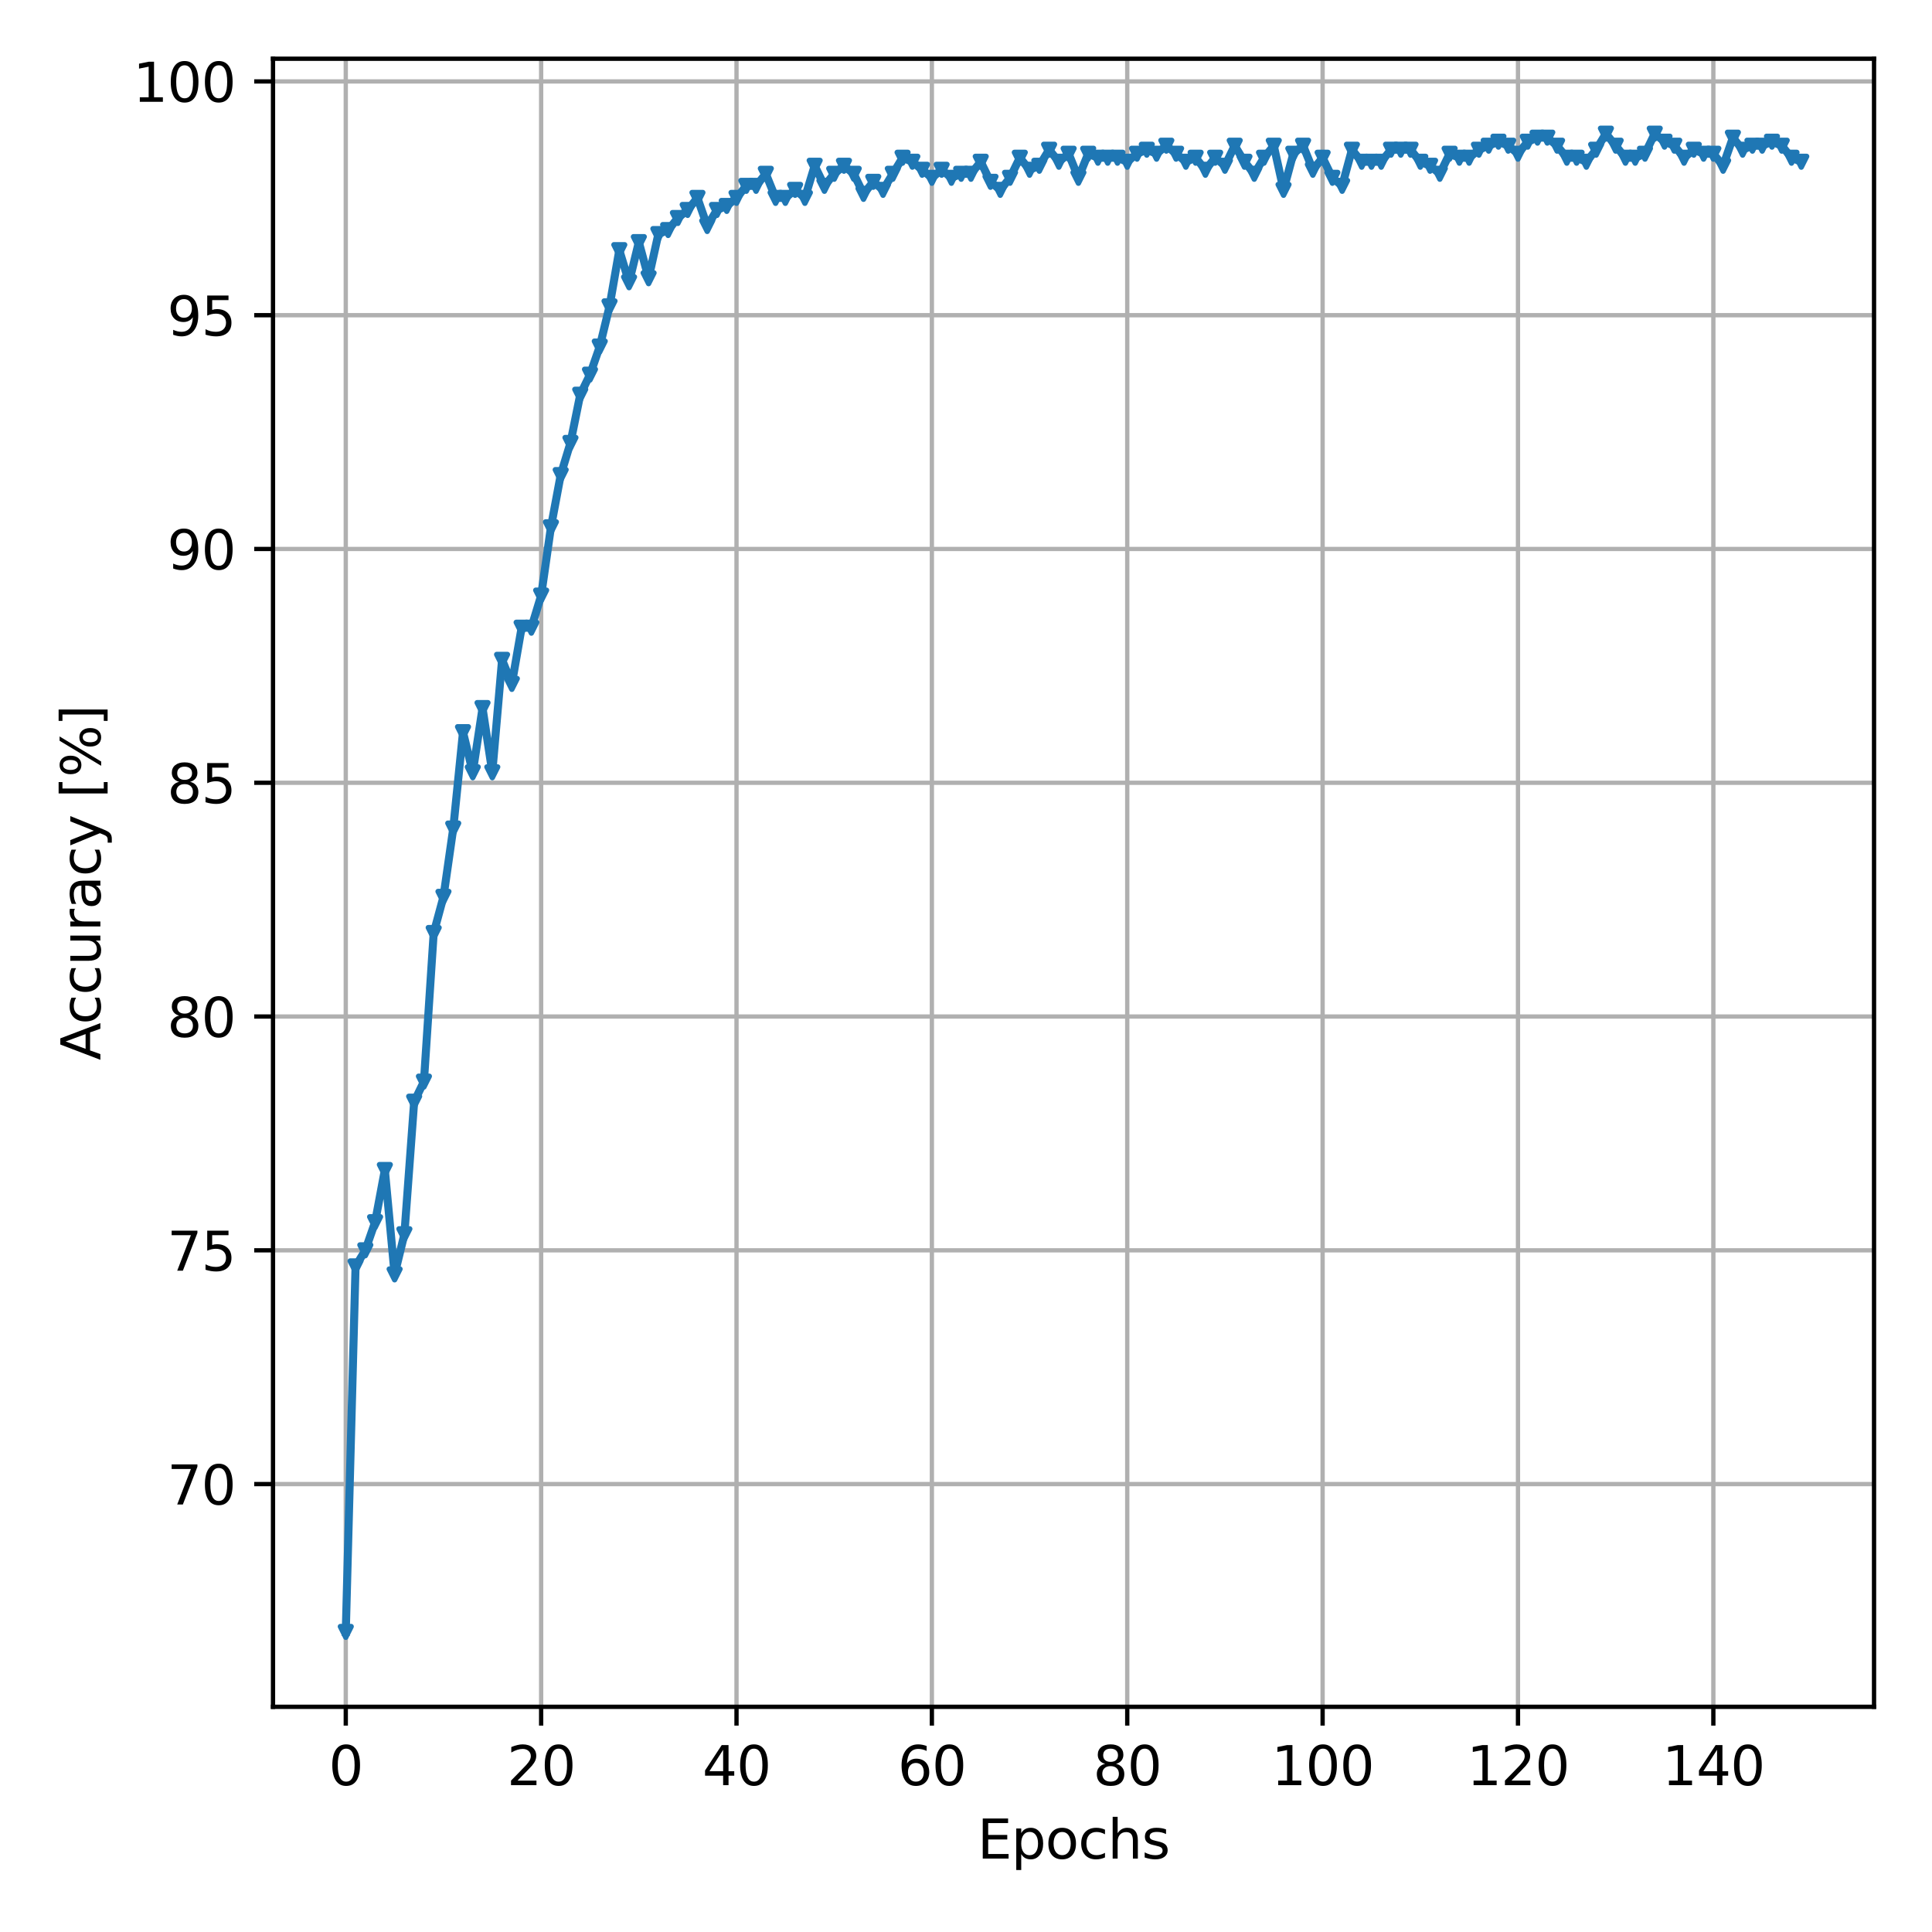 <?xml version="1.0" encoding="utf-8" standalone="no"?>
<!DOCTYPE svg PUBLIC "-//W3C//DTD SVG 1.1//EN"
  "http://www.w3.org/Graphics/SVG/1.1/DTD/svg11.dtd">
<svg height="360pt" version="1.1" viewBox="0 0 360 360" width="360pt" xmlns="http://www.w3.org/2000/svg" xmlns:xlink="http://www.w3.org/1999/xlink">
 <defs>
  <style type="text/css">*{stroke-linecap:butt;stroke-linejoin:round;}</style>
 </defs>
 <g id="figure_1">
  <g id="patch_1">
   <path d="M 0 360 
L 360 360 
L 360 0 
L 0 0 
z
" style="fill:#ffffff;"/>
  </g>
  <g id="axes_1">
   <g id="patch_2">
    <path d="M 50.87 318.04 
L 349.2 318.04 
L 349.2 10.943 
L 50.87 10.943 
z
" style="fill:#ffffff;"/>
   </g>
   <g id="matplotlib.axis_1">
    <g id="xtick_1">
     <g id="line2d_1">
      <path clip-path="url(#p375c9f8546)" d="M 64.43 318.04 
L 64.43 10.943 
" style="fill:none;stroke:#b0b0b0;stroke-linecap:square;stroke-width:0.8;"/>
     </g>
     <g id="line2d_2">
      <defs>
       <path d="M 0 0 
L 0 3.5 
" id="m4e8e1c8c48" style="stroke:#000000;stroke-width:0.8;"/>
      </defs>
      <g>
       <use style="stroke:#000000;stroke-width:0.8;" x="64.43" xlink:href="#m4e8e1c8c48" y="318.04"/>
      </g>
     </g>
     <g id="text_1">
      <!-- 0 -->
      <g transform="translate(61.249 332.638)scale(0.1 -0.1)">
       <defs>
        <path d="M 2034 4250 
Q 1547 4250 1301 3770 
Q 1056 3291 1056 2328 
Q 1056 1369 1301 889 
Q 1547 409 2034 409 
Q 2525 409 2770 889 
Q 3016 1369 3016 2328 
Q 3016 3291 2770 3770 
Q 2525 4250 2034 4250 
z
M 2034 4750 
Q 2819 4750 3233 4129 
Q 3647 3509 3647 2328 
Q 3647 1150 3233 529 
Q 2819 -91 2034 -91 
Q 1250 -91 836 529 
Q 422 1150 422 2328 
Q 422 3509 836 4129 
Q 1250 4750 2034 4750 
z
" id="DejaVuSans-30" transform="scale(0.016)"/>
       </defs>
       <use xlink:href="#DejaVuSans-30"/>
      </g>
     </g>
    </g>
    <g id="xtick_2">
     <g id="line2d_3">
      <path clip-path="url(#p375c9f8546)" d="M 100.834 318.04 
L 100.834 10.943 
" style="fill:none;stroke:#b0b0b0;stroke-linecap:square;stroke-width:0.8;"/>
     </g>
     <g id="line2d_4">
      <g>
       <use style="stroke:#000000;stroke-width:0.8;" x="100.834" xlink:href="#m4e8e1c8c48" y="318.04"/>
      </g>
     </g>
     <g id="text_2">
      <!-- 20 -->
      <g transform="translate(94.472 332.638)scale(0.1 -0.1)">
       <defs>
        <path d="M 1228 531 
L 3431 531 
L 3431 0 
L 469 0 
L 469 531 
Q 828 903 1448 1529 
Q 2069 2156 2228 2338 
Q 2531 2678 2651 2914 
Q 2772 3150 2772 3378 
Q 2772 3750 2511 3984 
Q 2250 4219 1831 4219 
Q 1534 4219 1204 4116 
Q 875 4013 500 3803 
L 500 4441 
Q 881 4594 1212 4672 
Q 1544 4750 1819 4750 
Q 2544 4750 2975 4387 
Q 3406 4025 3406 3419 
Q 3406 3131 3298 2873 
Q 3191 2616 2906 2266 
Q 2828 2175 2409 1742 
Q 1991 1309 1228 531 
z
" id="DejaVuSans-32" transform="scale(0.016)"/>
       </defs>
       <use xlink:href="#DejaVuSans-32"/>
       <use x="63.623" xlink:href="#DejaVuSans-30"/>
      </g>
     </g>
    </g>
    <g id="xtick_3">
     <g id="line2d_5">
      <path clip-path="url(#p375c9f8546)" d="M 137.238 318.04 
L 137.238 10.943 
" style="fill:none;stroke:#b0b0b0;stroke-linecap:square;stroke-width:0.8;"/>
     </g>
     <g id="line2d_6">
      <g>
       <use style="stroke:#000000;stroke-width:0.8;" x="137.238" xlink:href="#m4e8e1c8c48" y="318.04"/>
      </g>
     </g>
     <g id="text_3">
      <!-- 40 -->
      <g transform="translate(130.876 332.638)scale(0.1 -0.1)">
       <defs>
        <path d="M 2419 4116 
L 825 1625 
L 2419 1625 
L 2419 4116 
z
M 2253 4666 
L 3047 4666 
L 3047 1625 
L 3713 1625 
L 3713 1100 
L 3047 1100 
L 3047 0 
L 2419 0 
L 2419 1100 
L 313 1100 
L 313 1709 
L 2253 4666 
z
" id="DejaVuSans-34" transform="scale(0.016)"/>
       </defs>
       <use xlink:href="#DejaVuSans-34"/>
       <use x="63.623" xlink:href="#DejaVuSans-30"/>
      </g>
     </g>
    </g>
    <g id="xtick_4">
     <g id="line2d_7">
      <path clip-path="url(#p375c9f8546)" d="M 173.642 318.04 
L 173.642 10.943 
" style="fill:none;stroke:#b0b0b0;stroke-linecap:square;stroke-width:0.8;"/>
     </g>
     <g id="line2d_8">
      <g>
       <use style="stroke:#000000;stroke-width:0.8;" x="173.642" xlink:href="#m4e8e1c8c48" y="318.04"/>
      </g>
     </g>
     <g id="text_4">
      <!-- 60 -->
      <g transform="translate(167.28 332.638)scale(0.1 -0.1)">
       <defs>
        <path d="M 2113 2584 
Q 1688 2584 1439 2293 
Q 1191 2003 1191 1497 
Q 1191 994 1439 701 
Q 1688 409 2113 409 
Q 2538 409 2786 701 
Q 3034 994 3034 1497 
Q 3034 2003 2786 2293 
Q 2538 2584 2113 2584 
z
M 3366 4563 
L 3366 3988 
Q 3128 4100 2886 4159 
Q 2644 4219 2406 4219 
Q 1781 4219 1451 3797 
Q 1122 3375 1075 2522 
Q 1259 2794 1537 2939 
Q 1816 3084 2150 3084 
Q 2853 3084 3261 2657 
Q 3669 2231 3669 1497 
Q 3669 778 3244 343 
Q 2819 -91 2113 -91 
Q 1303 -91 875 529 
Q 447 1150 447 2328 
Q 447 3434 972 4092 
Q 1497 4750 2381 4750 
Q 2619 4750 2861 4703 
Q 3103 4656 3366 4563 
z
" id="DejaVuSans-36" transform="scale(0.016)"/>
       </defs>
       <use xlink:href="#DejaVuSans-36"/>
       <use x="63.623" xlink:href="#DejaVuSans-30"/>
      </g>
     </g>
    </g>
    <g id="xtick_5">
     <g id="line2d_9">
      <path clip-path="url(#p375c9f8546)" d="M 210.046 318.04 
L 210.046 10.943 
" style="fill:none;stroke:#b0b0b0;stroke-linecap:square;stroke-width:0.8;"/>
     </g>
     <g id="line2d_10">
      <g>
       <use style="stroke:#000000;stroke-width:0.8;" x="210.046" xlink:href="#m4e8e1c8c48" y="318.04"/>
      </g>
     </g>
     <g id="text_5">
      <!-- 80 -->
      <g transform="translate(203.684 332.638)scale(0.1 -0.1)">
       <defs>
        <path d="M 2034 2216 
Q 1584 2216 1326 1975 
Q 1069 1734 1069 1313 
Q 1069 891 1326 650 
Q 1584 409 2034 409 
Q 2484 409 2743 651 
Q 3003 894 3003 1313 
Q 3003 1734 2745 1975 
Q 2488 2216 2034 2216 
z
M 1403 2484 
Q 997 2584 770 2862 
Q 544 3141 544 3541 
Q 544 4100 942 4425 
Q 1341 4750 2034 4750 
Q 2731 4750 3128 4425 
Q 3525 4100 3525 3541 
Q 3525 3141 3298 2862 
Q 3072 2584 2669 2484 
Q 3125 2378 3379 2068 
Q 3634 1759 3634 1313 
Q 3634 634 3220 271 
Q 2806 -91 2034 -91 
Q 1263 -91 848 271 
Q 434 634 434 1313 
Q 434 1759 690 2068 
Q 947 2378 1403 2484 
z
M 1172 3481 
Q 1172 3119 1398 2916 
Q 1625 2713 2034 2713 
Q 2441 2713 2670 2916 
Q 2900 3119 2900 3481 
Q 2900 3844 2670 4047 
Q 2441 4250 2034 4250 
Q 1625 4250 1398 4047 
Q 1172 3844 1172 3481 
z
" id="DejaVuSans-38" transform="scale(0.016)"/>
       </defs>
       <use xlink:href="#DejaVuSans-38"/>
       <use x="63.623" xlink:href="#DejaVuSans-30"/>
      </g>
     </g>
    </g>
    <g id="xtick_6">
     <g id="line2d_11">
      <path clip-path="url(#p375c9f8546)" d="M 246.45 318.04 
L 246.45 10.943 
" style="fill:none;stroke:#b0b0b0;stroke-linecap:square;stroke-width:0.8;"/>
     </g>
     <g id="line2d_12">
      <g>
       <use style="stroke:#000000;stroke-width:0.8;" x="246.45" xlink:href="#m4e8e1c8c48" y="318.04"/>
      </g>
     </g>
     <g id="text_6">
      <!-- 100 -->
      <g transform="translate(236.906 332.638)scale(0.1 -0.1)">
       <defs>
        <path d="M 794 531 
L 1825 531 
L 1825 4091 
L 703 3866 
L 703 4441 
L 1819 4666 
L 2450 4666 
L 2450 531 
L 3481 531 
L 3481 0 
L 794 0 
L 794 531 
z
" id="DejaVuSans-31" transform="scale(0.016)"/>
       </defs>
       <use xlink:href="#DejaVuSans-31"/>
       <use x="63.623" xlink:href="#DejaVuSans-30"/>
       <use x="127.246" xlink:href="#DejaVuSans-30"/>
      </g>
     </g>
    </g>
    <g id="xtick_7">
     <g id="line2d_13">
      <path clip-path="url(#p375c9f8546)" d="M 282.854 318.04 
L 282.854 10.943 
" style="fill:none;stroke:#b0b0b0;stroke-linecap:square;stroke-width:0.8;"/>
     </g>
     <g id="line2d_14">
      <g>
       <use style="stroke:#000000;stroke-width:0.8;" x="282.854" xlink:href="#m4e8e1c8c48" y="318.04"/>
      </g>
     </g>
     <g id="text_7">
      <!-- 120 -->
      <g transform="translate(273.31 332.638)scale(0.1 -0.1)">
       <use xlink:href="#DejaVuSans-31"/>
       <use x="63.623" xlink:href="#DejaVuSans-32"/>
       <use x="127.246" xlink:href="#DejaVuSans-30"/>
      </g>
     </g>
    </g>
    <g id="xtick_8">
     <g id="line2d_15">
      <path clip-path="url(#p375c9f8546)" d="M 319.258 318.04 
L 319.258 10.943 
" style="fill:none;stroke:#b0b0b0;stroke-linecap:square;stroke-width:0.8;"/>
     </g>
     <g id="line2d_16">
      <g>
       <use style="stroke:#000000;stroke-width:0.8;" x="319.258" xlink:href="#m4e8e1c8c48" y="318.04"/>
      </g>
     </g>
     <g id="text_8">
      <!-- 140 -->
      <g transform="translate(309.714 332.638)scale(0.1 -0.1)">
       <use xlink:href="#DejaVuSans-31"/>
       <use x="63.623" xlink:href="#DejaVuSans-34"/>
       <use x="127.246" xlink:href="#DejaVuSans-30"/>
      </g>
     </g>
    </g>
    <g id="text_9">
     <!-- Epochs -->
     <g transform="translate(182.119 346.317)scale(0.1 -0.1)">
      <defs>
       <path d="M 628 4666 
L 3578 4666 
L 3578 4134 
L 1259 4134 
L 1259 2753 
L 3481 2753 
L 3481 2222 
L 1259 2222 
L 1259 531 
L 3634 531 
L 3634 0 
L 628 0 
L 628 4666 
z
" id="DejaVuSans-45" transform="scale(0.016)"/>
       <path d="M 1159 525 
L 1159 -1331 
L 581 -1331 
L 581 3500 
L 1159 3500 
L 1159 2969 
Q 1341 3281 1617 3432 
Q 1894 3584 2278 3584 
Q 2916 3584 3314 3078 
Q 3713 2572 3713 1747 
Q 3713 922 3314 415 
Q 2916 -91 2278 -91 
Q 1894 -91 1617 61 
Q 1341 213 1159 525 
z
M 3116 1747 
Q 3116 2381 2855 2742 
Q 2594 3103 2138 3103 
Q 1681 3103 1420 2742 
Q 1159 2381 1159 1747 
Q 1159 1113 1420 752 
Q 1681 391 2138 391 
Q 2594 391 2855 752 
Q 3116 1113 3116 1747 
z
" id="DejaVuSans-70" transform="scale(0.016)"/>
       <path d="M 1959 3097 
Q 1497 3097 1228 2736 
Q 959 2375 959 1747 
Q 959 1119 1226 758 
Q 1494 397 1959 397 
Q 2419 397 2687 759 
Q 2956 1122 2956 1747 
Q 2956 2369 2687 2733 
Q 2419 3097 1959 3097 
z
M 1959 3584 
Q 2709 3584 3137 3096 
Q 3566 2609 3566 1747 
Q 3566 888 3137 398 
Q 2709 -91 1959 -91 
Q 1206 -91 779 398 
Q 353 888 353 1747 
Q 353 2609 779 3096 
Q 1206 3584 1959 3584 
z
" id="DejaVuSans-6f" transform="scale(0.016)"/>
       <path d="M 3122 3366 
L 3122 2828 
Q 2878 2963 2633 3030 
Q 2388 3097 2138 3097 
Q 1578 3097 1268 2742 
Q 959 2388 959 1747 
Q 959 1106 1268 751 
Q 1578 397 2138 397 
Q 2388 397 2633 464 
Q 2878 531 3122 666 
L 3122 134 
Q 2881 22 2623 -34 
Q 2366 -91 2075 -91 
Q 1284 -91 818 406 
Q 353 903 353 1747 
Q 353 2603 823 3093 
Q 1294 3584 2113 3584 
Q 2378 3584 2631 3529 
Q 2884 3475 3122 3366 
z
" id="DejaVuSans-63" transform="scale(0.016)"/>
       <path d="M 3513 2113 
L 3513 0 
L 2938 0 
L 2938 2094 
Q 2938 2591 2744 2837 
Q 2550 3084 2163 3084 
Q 1697 3084 1428 2787 
Q 1159 2491 1159 1978 
L 1159 0 
L 581 0 
L 581 4863 
L 1159 4863 
L 1159 2956 
Q 1366 3272 1645 3428 
Q 1925 3584 2291 3584 
Q 2894 3584 3203 3211 
Q 3513 2838 3513 2113 
z
" id="DejaVuSans-68" transform="scale(0.016)"/>
       <path d="M 2834 3397 
L 2834 2853 
Q 2591 2978 2328 3040 
Q 2066 3103 1784 3103 
Q 1356 3103 1142 2972 
Q 928 2841 928 2578 
Q 928 2378 1081 2264 
Q 1234 2150 1697 2047 
L 1894 2003 
Q 2506 1872 2764 1633 
Q 3022 1394 3022 966 
Q 3022 478 2636 193 
Q 2250 -91 1575 -91 
Q 1294 -91 989 -36 
Q 684 19 347 128 
L 347 722 
Q 666 556 975 473 
Q 1284 391 1588 391 
Q 1994 391 2212 530 
Q 2431 669 2431 922 
Q 2431 1156 2273 1281 
Q 2116 1406 1581 1522 
L 1381 1569 
Q 847 1681 609 1914 
Q 372 2147 372 2553 
Q 372 3047 722 3315 
Q 1072 3584 1716 3584 
Q 2034 3584 2315 3537 
Q 2597 3491 2834 3397 
z
" id="DejaVuSans-73" transform="scale(0.016)"/>
      </defs>
      <use xlink:href="#DejaVuSans-45"/>
      <use x="63.184" xlink:href="#DejaVuSans-70"/>
      <use x="126.66" xlink:href="#DejaVuSans-6f"/>
      <use x="187.842" xlink:href="#DejaVuSans-63"/>
      <use x="242.822" xlink:href="#DejaVuSans-68"/>
      <use x="306.201" xlink:href="#DejaVuSans-73"/>
     </g>
    </g>
   </g>
   <g id="matplotlib.axis_2">
    <g id="ytick_1">
     <g id="line2d_17">
      <path clip-path="url(#p375c9f8546)" d="M 50.87 276.537 
L 349.2 276.537 
" style="fill:none;stroke:#b0b0b0;stroke-linecap:square;stroke-width:0.8;"/>
     </g>
     <g id="line2d_18">
      <defs>
       <path d="M 0 0 
L -3.5 0 
" id="m81b21e0ce7" style="stroke:#000000;stroke-width:0.8;"/>
      </defs>
      <g>
       <use style="stroke:#000000;stroke-width:0.8;" x="50.87" xlink:href="#m81b21e0ce7" y="276.537"/>
      </g>
     </g>
     <g id="text_10">
      <!-- 70 -->
      <g transform="translate(31.145 280.337)scale(0.1 -0.1)">
       <defs>
        <path d="M 525 4666 
L 3525 4666 
L 3525 4397 
L 1831 0 
L 1172 0 
L 2766 4134 
L 525 4134 
L 525 4666 
z
" id="DejaVuSans-37" transform="scale(0.016)"/>
       </defs>
       <use xlink:href="#DejaVuSans-37"/>
       <use x="63.623" xlink:href="#DejaVuSans-30"/>
      </g>
     </g>
    </g>
    <g id="ytick_2">
     <g id="line2d_19">
      <path clip-path="url(#p375c9f8546)" d="M 50.87 232.976 
L 349.2 232.976 
" style="fill:none;stroke:#b0b0b0;stroke-linecap:square;stroke-width:0.8;"/>
     </g>
     <g id="line2d_20">
      <g>
       <use style="stroke:#000000;stroke-width:0.8;" x="50.87" xlink:href="#m81b21e0ce7" y="232.976"/>
      </g>
     </g>
     <g id="text_11">
      <!-- 75 -->
      <g transform="translate(31.145 236.776)scale(0.1 -0.1)">
       <defs>
        <path d="M 691 4666 
L 3169 4666 
L 3169 4134 
L 1269 4134 
L 1269 2991 
Q 1406 3038 1543 3061 
Q 1681 3084 1819 3084 
Q 2600 3084 3056 2656 
Q 3513 2228 3513 1497 
Q 3513 744 3044 326 
Q 2575 -91 1722 -91 
Q 1428 -91 1123 -41 
Q 819 9 494 109 
L 494 744 
Q 775 591 1075 516 
Q 1375 441 1709 441 
Q 2250 441 2565 725 
Q 2881 1009 2881 1497 
Q 2881 1984 2565 2268 
Q 2250 2553 1709 2553 
Q 1456 2553 1204 2497 
Q 953 2441 691 2322 
L 691 4666 
z
" id="DejaVuSans-35" transform="scale(0.016)"/>
       </defs>
       <use xlink:href="#DejaVuSans-37"/>
       <use x="63.623" xlink:href="#DejaVuSans-35"/>
      </g>
     </g>
    </g>
    <g id="ytick_3">
     <g id="line2d_21">
      <path clip-path="url(#p375c9f8546)" d="M 50.87 189.415 
L 349.2 189.415 
" style="fill:none;stroke:#b0b0b0;stroke-linecap:square;stroke-width:0.8;"/>
     </g>
     <g id="line2d_22">
      <g>
       <use style="stroke:#000000;stroke-width:0.8;" x="50.87" xlink:href="#m81b21e0ce7" y="189.415"/>
      </g>
     </g>
     <g id="text_12">
      <!-- 80 -->
      <g transform="translate(31.145 193.215)scale(0.1 -0.1)">
       <use xlink:href="#DejaVuSans-38"/>
       <use x="63.623" xlink:href="#DejaVuSans-30"/>
      </g>
     </g>
    </g>
    <g id="ytick_4">
     <g id="line2d_23">
      <path clip-path="url(#p375c9f8546)" d="M 50.87 145.855 
L 349.2 145.855 
" style="fill:none;stroke:#b0b0b0;stroke-linecap:square;stroke-width:0.8;"/>
     </g>
     <g id="line2d_24">
      <g>
       <use style="stroke:#000000;stroke-width:0.8;" x="50.87" xlink:href="#m81b21e0ce7" y="145.855"/>
      </g>
     </g>
     <g id="text_13">
      <!-- 85 -->
      <g transform="translate(31.145 149.654)scale(0.1 -0.1)">
       <use xlink:href="#DejaVuSans-38"/>
       <use x="63.623" xlink:href="#DejaVuSans-35"/>
      </g>
     </g>
    </g>
    <g id="ytick_5">
     <g id="line2d_25">
      <path clip-path="url(#p375c9f8546)" d="M 50.87 102.294 
L 349.2 102.294 
" style="fill:none;stroke:#b0b0b0;stroke-linecap:square;stroke-width:0.8;"/>
     </g>
     <g id="line2d_26">
      <g>
       <use style="stroke:#000000;stroke-width:0.8;" x="50.87" xlink:href="#m81b21e0ce7" y="102.294"/>
      </g>
     </g>
     <g id="text_14">
      <!-- 90 -->
      <g transform="translate(31.145 106.093)scale(0.1 -0.1)">
       <defs>
        <path d="M 703 97 
L 703 672 
Q 941 559 1184 500 
Q 1428 441 1663 441 
Q 2288 441 2617 861 
Q 2947 1281 2994 2138 
Q 2813 1869 2534 1725 
Q 2256 1581 1919 1581 
Q 1219 1581 811 2004 
Q 403 2428 403 3163 
Q 403 3881 828 4315 
Q 1253 4750 1959 4750 
Q 2769 4750 3195 4129 
Q 3622 3509 3622 2328 
Q 3622 1225 3098 567 
Q 2575 -91 1691 -91 
Q 1453 -91 1209 -44 
Q 966 3 703 97 
z
M 1959 2075 
Q 2384 2075 2632 2365 
Q 2881 2656 2881 3163 
Q 2881 3666 2632 3958 
Q 2384 4250 1959 4250 
Q 1534 4250 1286 3958 
Q 1038 3666 1038 3163 
Q 1038 2656 1286 2365 
Q 1534 2075 1959 2075 
z
" id="DejaVuSans-39" transform="scale(0.016)"/>
       </defs>
       <use xlink:href="#DejaVuSans-39"/>
       <use x="63.623" xlink:href="#DejaVuSans-30"/>
      </g>
     </g>
    </g>
    <g id="ytick_6">
     <g id="line2d_27">
      <path clip-path="url(#p375c9f8546)" d="M 50.87 58.733 
L 349.2 58.733 
" style="fill:none;stroke:#b0b0b0;stroke-linecap:square;stroke-width:0.8;"/>
     </g>
     <g id="line2d_28">
      <g>
       <use style="stroke:#000000;stroke-width:0.8;" x="50.87" xlink:href="#m81b21e0ce7" y="58.733"/>
      </g>
     </g>
     <g id="text_15">
      <!-- 95 -->
      <g transform="translate(31.145 62.532)scale(0.1 -0.1)">
       <use xlink:href="#DejaVuSans-39"/>
       <use x="63.623" xlink:href="#DejaVuSans-35"/>
      </g>
     </g>
    </g>
    <g id="ytick_7">
     <g id="line2d_29">
      <path clip-path="url(#p375c9f8546)" d="M 50.87 15.172 
L 349.2 15.172 
" style="fill:none;stroke:#b0b0b0;stroke-linecap:square;stroke-width:0.8;"/>
     </g>
     <g id="line2d_30">
      <g>
       <use style="stroke:#000000;stroke-width:0.8;" x="50.87" xlink:href="#m81b21e0ce7" y="15.172"/>
      </g>
     </g>
     <g id="text_16">
      <!-- 100 -->
      <g transform="translate(24.782 18.971)scale(0.1 -0.1)">
       <use xlink:href="#DejaVuSans-31"/>
       <use x="63.623" xlink:href="#DejaVuSans-30"/>
       <use x="127.246" xlink:href="#DejaVuSans-30"/>
      </g>
     </g>
    </g>
    <g id="text_17">
     <!-- Accuracy [%] -->
     <g transform="translate(18.703 197.561)rotate(-90)scale(0.1 -0.1)">
      <defs>
       <path d="M 2188 4044 
L 1331 1722 
L 3047 1722 
L 2188 4044 
z
M 1831 4666 
L 2547 4666 
L 4325 0 
L 3669 0 
L 3244 1197 
L 1141 1197 
L 716 0 
L 50 0 
L 1831 4666 
z
" id="DejaVuSans-41" transform="scale(0.016)"/>
       <path d="M 544 1381 
L 544 3500 
L 1119 3500 
L 1119 1403 
Q 1119 906 1312 657 
Q 1506 409 1894 409 
Q 2359 409 2629 706 
Q 2900 1003 2900 1516 
L 2900 3500 
L 3475 3500 
L 3475 0 
L 2900 0 
L 2900 538 
Q 2691 219 2414 64 
Q 2138 -91 1772 -91 
Q 1169 -91 856 284 
Q 544 659 544 1381 
z
M 1991 3584 
L 1991 3584 
z
" id="DejaVuSans-75" transform="scale(0.016)"/>
       <path d="M 2631 2963 
Q 2534 3019 2420 3045 
Q 2306 3072 2169 3072 
Q 1681 3072 1420 2755 
Q 1159 2438 1159 1844 
L 1159 0 
L 581 0 
L 581 3500 
L 1159 3500 
L 1159 2956 
Q 1341 3275 1631 3429 
Q 1922 3584 2338 3584 
Q 2397 3584 2469 3576 
Q 2541 3569 2628 3553 
L 2631 2963 
z
" id="DejaVuSans-72" transform="scale(0.016)"/>
       <path d="M 2194 1759 
Q 1497 1759 1228 1600 
Q 959 1441 959 1056 
Q 959 750 1161 570 
Q 1363 391 1709 391 
Q 2188 391 2477 730 
Q 2766 1069 2766 1631 
L 2766 1759 
L 2194 1759 
z
M 3341 1997 
L 3341 0 
L 2766 0 
L 2766 531 
Q 2569 213 2275 61 
Q 1981 -91 1556 -91 
Q 1019 -91 701 211 
Q 384 513 384 1019 
Q 384 1609 779 1909 
Q 1175 2209 1959 2209 
L 2766 2209 
L 2766 2266 
Q 2766 2663 2505 2880 
Q 2244 3097 1772 3097 
Q 1472 3097 1187 3025 
Q 903 2953 641 2809 
L 641 3341 
Q 956 3463 1253 3523 
Q 1550 3584 1831 3584 
Q 2591 3584 2966 3190 
Q 3341 2797 3341 1997 
z
" id="DejaVuSans-61" transform="scale(0.016)"/>
       <path d="M 2059 -325 
Q 1816 -950 1584 -1140 
Q 1353 -1331 966 -1331 
L 506 -1331 
L 506 -850 
L 844 -850 
Q 1081 -850 1212 -737 
Q 1344 -625 1503 -206 
L 1606 56 
L 191 3500 
L 800 3500 
L 1894 763 
L 2988 3500 
L 3597 3500 
L 2059 -325 
z
" id="DejaVuSans-79" transform="scale(0.016)"/>
       <path id="DejaVuSans-20" transform="scale(0.016)"/>
       <path d="M 550 4863 
L 1875 4863 
L 1875 4416 
L 1125 4416 
L 1125 -397 
L 1875 -397 
L 1875 -844 
L 550 -844 
L 550 4863 
z
" id="DejaVuSans-5b" transform="scale(0.016)"/>
       <path d="M 4653 2053 
Q 4381 2053 4226 1822 
Q 4072 1591 4072 1178 
Q 4072 772 4226 539 
Q 4381 306 4653 306 
Q 4919 306 5073 539 
Q 5228 772 5228 1178 
Q 5228 1588 5073 1820 
Q 4919 2053 4653 2053 
z
M 4653 2450 
Q 5147 2450 5437 2106 
Q 5728 1763 5728 1178 
Q 5728 594 5436 251 
Q 5144 -91 4653 -91 
Q 4153 -91 3862 251 
Q 3572 594 3572 1178 
Q 3572 1766 3864 2108 
Q 4156 2450 4653 2450 
z
M 1428 4353 
Q 1159 4353 1004 4120 
Q 850 3888 850 3481 
Q 850 3069 1003 2837 
Q 1156 2606 1428 2606 
Q 1700 2606 1854 2837 
Q 2009 3069 2009 3481 
Q 2009 3884 1853 4118 
Q 1697 4353 1428 4353 
z
M 4250 4750 
L 4750 4750 
L 1831 -91 
L 1331 -91 
L 4250 4750 
z
M 1428 4750 
Q 1922 4750 2215 4408 
Q 2509 4066 2509 3481 
Q 2509 2891 2217 2550 
Q 1925 2209 1428 2209 
Q 931 2209 642 2551 
Q 353 2894 353 3481 
Q 353 4063 643 4406 
Q 934 4750 1428 4750 
z
" id="DejaVuSans-25" transform="scale(0.016)"/>
       <path d="M 1947 4863 
L 1947 -844 
L 622 -844 
L 622 -397 
L 1369 -397 
L 1369 4416 
L 622 4416 
L 622 4863 
L 1947 4863 
z
" id="DejaVuSans-5d" transform="scale(0.016)"/>
      </defs>
      <use xlink:href="#DejaVuSans-41"/>
      <use x="66.658" xlink:href="#DejaVuSans-63"/>
      <use x="121.639" xlink:href="#DejaVuSans-63"/>
      <use x="176.619" xlink:href="#DejaVuSans-75"/>
      <use x="239.998" xlink:href="#DejaVuSans-72"/>
      <use x="281.111" xlink:href="#DejaVuSans-61"/>
      <use x="342.391" xlink:href="#DejaVuSans-63"/>
      <use x="397.371" xlink:href="#DejaVuSans-79"/>
      <use x="456.551" xlink:href="#DejaVuSans-20"/>
      <use x="488.338" xlink:href="#DejaVuSans-5b"/>
      <use x="527.352" xlink:href="#DejaVuSans-25"/>
      <use x="622.371" xlink:href="#DejaVuSans-5d"/>
     </g>
    </g>
   </g>
   <g id="line2d_31">
    <path clip-path="url(#p375c9f8546)" d="M 64.43 304.081 
L 66.251 235.97 
L 68.071 232.976 
L 69.891 227.737 
L 71.711 218.007 
L 73.531 237.467 
L 75.352 229.982 
L 77.172 205.283 
L 78.992 201.541 
L 80.812 173.847 
L 82.632 167.111 
L 84.453 154.387 
L 86.273 136.424 
L 88.093 143.909 
L 89.913 131.933 
L 91.733 143.909 
L 93.554 122.951 
L 95.374 127.442 
L 97.194 116.964 
L 99.014 116.964 
L 100.834 110.976 
L 102.655 98.252 
L 104.475 88.522 
L 106.295 82.534 
L 108.115 73.552 
L 109.935 69.81 
L 111.756 64.571 
L 113.576 57.086 
L 115.396 46.607 
L 117.216 52.595 
L 119.036 45.111 
L 120.857 51.847 
L 122.677 43.614 
L 124.497 42.865 
L 126.317 40.62 
L 128.137 39.123 
L 129.957 36.877 
L 131.778 42.117 
L 133.598 39.123 
L 135.418 38.374 
L 137.238 36.877 
L 139.058 34.632 
L 140.879 34.632 
L 142.699 32.387 
L 144.519 36.877 
L 146.339 36.877 
L 148.159 35.38 
L 149.98 36.877 
L 151.8 30.89 
L 153.62 34.632 
L 155.44 32.387 
L 157.26 30.89 
L 159.081 32.387 
L 160.901 36.129 
L 162.721 33.883 
L 164.541 35.38 
L 168.182 29.393 
L 170.002 30.141 
L 173.642 33.135 
L 175.462 31.638 
L 177.283 33.135 
L 179.103 32.387 
L 180.923 32.387 
L 182.743 30.141 
L 184.563 33.883 
L 186.384 35.38 
L 188.204 33.135 
L 190.024 29.393 
L 191.844 31.638 
L 193.664 30.89 
L 195.485 27.896 
L 197.305 30.141 
L 199.125 28.644 
L 200.945 33.135 
L 202.765 28.644 
L 204.585 29.393 
L 208.226 29.393 
L 210.046 30.141 
L 211.866 28.644 
L 213.686 27.896 
L 215.507 28.644 
L 217.327 27.147 
L 220.967 30.141 
L 222.787 29.393 
L 224.608 31.638 
L 226.428 29.393 
L 228.248 30.89 
L 230.068 27.147 
L 231.888 30.141 
L 233.709 32.387 
L 235.529 29.393 
L 237.349 27.147 
L 239.169 35.38 
L 240.989 28.644 
L 242.81 27.147 
L 244.63 31.638 
L 246.45 29.393 
L 248.27 33.135 
L 250.09 34.632 
L 251.911 27.896 
L 253.731 30.141 
L 257.371 30.141 
L 259.191 27.896 
L 262.832 27.896 
L 264.652 30.141 
L 266.472 30.89 
L 268.292 32.387 
L 270.113 28.644 
L 271.933 29.393 
L 273.753 29.393 
L 275.573 27.896 
L 279.213 26.399 
L 281.034 27.147 
L 282.854 28.644 
L 284.674 26.399 
L 286.494 25.65 
L 288.314 25.65 
L 290.135 27.147 
L 291.955 29.393 
L 293.775 29.393 
L 295.595 30.141 
L 297.415 27.896 
L 299.236 24.902 
L 302.876 29.393 
L 304.696 29.393 
L 306.516 28.644 
L 308.337 24.902 
L 310.157 26.399 
L 311.977 27.147 
L 313.797 29.393 
L 315.617 27.896 
L 317.438 28.644 
L 319.258 28.644 
L 321.078 30.89 
L 322.898 25.65 
L 324.718 27.896 
L 326.539 27.147 
L 328.359 27.147 
L 330.179 26.399 
L 331.999 27.147 
L 333.819 29.393 
L 335.64 30.141 
L 335.64 30.141 
" style="fill:none;stroke:#1f77b4;stroke-linecap:square;stroke-width:1.5;"/>
    <defs>
     <path d="M -0 1 
L 1 -1 
L -1 -1 
z
" id="m9409bbee2c" style="stroke:#1f77b4;stroke-linejoin:miter;"/>
    </defs>
    <g clip-path="url(#p375c9f8546)">
     <use style="fill:#1f77b4;stroke:#1f77b4;stroke-linejoin:miter;" x="64.43" xlink:href="#m9409bbee2c" y="304.081"/>
     <use style="fill:#1f77b4;stroke:#1f77b4;stroke-linejoin:miter;" x="66.251" xlink:href="#m9409bbee2c" y="235.97"/>
     <use style="fill:#1f77b4;stroke:#1f77b4;stroke-linejoin:miter;" x="68.071" xlink:href="#m9409bbee2c" y="232.976"/>
     <use style="fill:#1f77b4;stroke:#1f77b4;stroke-linejoin:miter;" x="69.891" xlink:href="#m9409bbee2c" y="227.737"/>
     <use style="fill:#1f77b4;stroke:#1f77b4;stroke-linejoin:miter;" x="71.711" xlink:href="#m9409bbee2c" y="218.007"/>
     <use style="fill:#1f77b4;stroke:#1f77b4;stroke-linejoin:miter;" x="73.531" xlink:href="#m9409bbee2c" y="237.467"/>
     <use style="fill:#1f77b4;stroke:#1f77b4;stroke-linejoin:miter;" x="75.352" xlink:href="#m9409bbee2c" y="229.982"/>
     <use style="fill:#1f77b4;stroke:#1f77b4;stroke-linejoin:miter;" x="77.172" xlink:href="#m9409bbee2c" y="205.283"/>
     <use style="fill:#1f77b4;stroke:#1f77b4;stroke-linejoin:miter;" x="78.992" xlink:href="#m9409bbee2c" y="201.541"/>
     <use style="fill:#1f77b4;stroke:#1f77b4;stroke-linejoin:miter;" x="80.812" xlink:href="#m9409bbee2c" y="173.847"/>
     <use style="fill:#1f77b4;stroke:#1f77b4;stroke-linejoin:miter;" x="82.632" xlink:href="#m9409bbee2c" y="167.111"/>
     <use style="fill:#1f77b4;stroke:#1f77b4;stroke-linejoin:miter;" x="84.453" xlink:href="#m9409bbee2c" y="154.387"/>
     <use style="fill:#1f77b4;stroke:#1f77b4;stroke-linejoin:miter;" x="86.273" xlink:href="#m9409bbee2c" y="136.424"/>
     <use style="fill:#1f77b4;stroke:#1f77b4;stroke-linejoin:miter;" x="88.093" xlink:href="#m9409bbee2c" y="143.909"/>
     <use style="fill:#1f77b4;stroke:#1f77b4;stroke-linejoin:miter;" x="89.913" xlink:href="#m9409bbee2c" y="131.933"/>
     <use style="fill:#1f77b4;stroke:#1f77b4;stroke-linejoin:miter;" x="91.733" xlink:href="#m9409bbee2c" y="143.909"/>
     <use style="fill:#1f77b4;stroke:#1f77b4;stroke-linejoin:miter;" x="93.554" xlink:href="#m9409bbee2c" y="122.951"/>
     <use style="fill:#1f77b4;stroke:#1f77b4;stroke-linejoin:miter;" x="95.374" xlink:href="#m9409bbee2c" y="127.442"/>
     <use style="fill:#1f77b4;stroke:#1f77b4;stroke-linejoin:miter;" x="97.194" xlink:href="#m9409bbee2c" y="116.964"/>
     <use style="fill:#1f77b4;stroke:#1f77b4;stroke-linejoin:miter;" x="99.014" xlink:href="#m9409bbee2c" y="116.964"/>
     <use style="fill:#1f77b4;stroke:#1f77b4;stroke-linejoin:miter;" x="100.834" xlink:href="#m9409bbee2c" y="110.976"/>
     <use style="fill:#1f77b4;stroke:#1f77b4;stroke-linejoin:miter;" x="102.655" xlink:href="#m9409bbee2c" y="98.252"/>
     <use style="fill:#1f77b4;stroke:#1f77b4;stroke-linejoin:miter;" x="104.475" xlink:href="#m9409bbee2c" y="88.522"/>
     <use style="fill:#1f77b4;stroke:#1f77b4;stroke-linejoin:miter;" x="106.295" xlink:href="#m9409bbee2c" y="82.534"/>
     <use style="fill:#1f77b4;stroke:#1f77b4;stroke-linejoin:miter;" x="108.115" xlink:href="#m9409bbee2c" y="73.552"/>
     <use style="fill:#1f77b4;stroke:#1f77b4;stroke-linejoin:miter;" x="109.935" xlink:href="#m9409bbee2c" y="69.81"/>
     <use style="fill:#1f77b4;stroke:#1f77b4;stroke-linejoin:miter;" x="111.756" xlink:href="#m9409bbee2c" y="64.571"/>
     <use style="fill:#1f77b4;stroke:#1f77b4;stroke-linejoin:miter;" x="113.576" xlink:href="#m9409bbee2c" y="57.086"/>
     <use style="fill:#1f77b4;stroke:#1f77b4;stroke-linejoin:miter;" x="115.396" xlink:href="#m9409bbee2c" y="46.607"/>
     <use style="fill:#1f77b4;stroke:#1f77b4;stroke-linejoin:miter;" x="117.216" xlink:href="#m9409bbee2c" y="52.595"/>
     <use style="fill:#1f77b4;stroke:#1f77b4;stroke-linejoin:miter;" x="119.036" xlink:href="#m9409bbee2c" y="45.111"/>
     <use style="fill:#1f77b4;stroke:#1f77b4;stroke-linejoin:miter;" x="120.857" xlink:href="#m9409bbee2c" y="51.847"/>
     <use style="fill:#1f77b4;stroke:#1f77b4;stroke-linejoin:miter;" x="122.677" xlink:href="#m9409bbee2c" y="43.614"/>
     <use style="fill:#1f77b4;stroke:#1f77b4;stroke-linejoin:miter;" x="124.497" xlink:href="#m9409bbee2c" y="42.865"/>
     <use style="fill:#1f77b4;stroke:#1f77b4;stroke-linejoin:miter;" x="126.317" xlink:href="#m9409bbee2c" y="40.62"/>
     <use style="fill:#1f77b4;stroke:#1f77b4;stroke-linejoin:miter;" x="128.137" xlink:href="#m9409bbee2c" y="39.123"/>
     <use style="fill:#1f77b4;stroke:#1f77b4;stroke-linejoin:miter;" x="129.957" xlink:href="#m9409bbee2c" y="36.877"/>
     <use style="fill:#1f77b4;stroke:#1f77b4;stroke-linejoin:miter;" x="131.778" xlink:href="#m9409bbee2c" y="42.117"/>
     <use style="fill:#1f77b4;stroke:#1f77b4;stroke-linejoin:miter;" x="133.598" xlink:href="#m9409bbee2c" y="39.123"/>
     <use style="fill:#1f77b4;stroke:#1f77b4;stroke-linejoin:miter;" x="135.418" xlink:href="#m9409bbee2c" y="38.374"/>
     <use style="fill:#1f77b4;stroke:#1f77b4;stroke-linejoin:miter;" x="137.238" xlink:href="#m9409bbee2c" y="36.877"/>
     <use style="fill:#1f77b4;stroke:#1f77b4;stroke-linejoin:miter;" x="139.058" xlink:href="#m9409bbee2c" y="34.632"/>
     <use style="fill:#1f77b4;stroke:#1f77b4;stroke-linejoin:miter;" x="140.879" xlink:href="#m9409bbee2c" y="34.632"/>
     <use style="fill:#1f77b4;stroke:#1f77b4;stroke-linejoin:miter;" x="142.699" xlink:href="#m9409bbee2c" y="32.387"/>
     <use style="fill:#1f77b4;stroke:#1f77b4;stroke-linejoin:miter;" x="144.519" xlink:href="#m9409bbee2c" y="36.877"/>
     <use style="fill:#1f77b4;stroke:#1f77b4;stroke-linejoin:miter;" x="146.339" xlink:href="#m9409bbee2c" y="36.877"/>
     <use style="fill:#1f77b4;stroke:#1f77b4;stroke-linejoin:miter;" x="148.159" xlink:href="#m9409bbee2c" y="35.38"/>
     <use style="fill:#1f77b4;stroke:#1f77b4;stroke-linejoin:miter;" x="149.98" xlink:href="#m9409bbee2c" y="36.877"/>
     <use style="fill:#1f77b4;stroke:#1f77b4;stroke-linejoin:miter;" x="151.8" xlink:href="#m9409bbee2c" y="30.89"/>
     <use style="fill:#1f77b4;stroke:#1f77b4;stroke-linejoin:miter;" x="153.62" xlink:href="#m9409bbee2c" y="34.632"/>
     <use style="fill:#1f77b4;stroke:#1f77b4;stroke-linejoin:miter;" x="155.44" xlink:href="#m9409bbee2c" y="32.387"/>
     <use style="fill:#1f77b4;stroke:#1f77b4;stroke-linejoin:miter;" x="157.26" xlink:href="#m9409bbee2c" y="30.89"/>
     <use style="fill:#1f77b4;stroke:#1f77b4;stroke-linejoin:miter;" x="159.081" xlink:href="#m9409bbee2c" y="32.387"/>
     <use style="fill:#1f77b4;stroke:#1f77b4;stroke-linejoin:miter;" x="160.901" xlink:href="#m9409bbee2c" y="36.129"/>
     <use style="fill:#1f77b4;stroke:#1f77b4;stroke-linejoin:miter;" x="162.721" xlink:href="#m9409bbee2c" y="33.883"/>
     <use style="fill:#1f77b4;stroke:#1f77b4;stroke-linejoin:miter;" x="164.541" xlink:href="#m9409bbee2c" y="35.38"/>
     <use style="fill:#1f77b4;stroke:#1f77b4;stroke-linejoin:miter;" x="166.361" xlink:href="#m9409bbee2c" y="32.387"/>
     <use style="fill:#1f77b4;stroke:#1f77b4;stroke-linejoin:miter;" x="168.182" xlink:href="#m9409bbee2c" y="29.393"/>
     <use style="fill:#1f77b4;stroke:#1f77b4;stroke-linejoin:miter;" x="170.002" xlink:href="#m9409bbee2c" y="30.141"/>
     <use style="fill:#1f77b4;stroke:#1f77b4;stroke-linejoin:miter;" x="171.822" xlink:href="#m9409bbee2c" y="31.638"/>
     <use style="fill:#1f77b4;stroke:#1f77b4;stroke-linejoin:miter;" x="173.642" xlink:href="#m9409bbee2c" y="33.135"/>
     <use style="fill:#1f77b4;stroke:#1f77b4;stroke-linejoin:miter;" x="175.462" xlink:href="#m9409bbee2c" y="31.638"/>
     <use style="fill:#1f77b4;stroke:#1f77b4;stroke-linejoin:miter;" x="177.283" xlink:href="#m9409bbee2c" y="33.135"/>
     <use style="fill:#1f77b4;stroke:#1f77b4;stroke-linejoin:miter;" x="179.103" xlink:href="#m9409bbee2c" y="32.387"/>
     <use style="fill:#1f77b4;stroke:#1f77b4;stroke-linejoin:miter;" x="180.923" xlink:href="#m9409bbee2c" y="32.387"/>
     <use style="fill:#1f77b4;stroke:#1f77b4;stroke-linejoin:miter;" x="182.743" xlink:href="#m9409bbee2c" y="30.141"/>
     <use style="fill:#1f77b4;stroke:#1f77b4;stroke-linejoin:miter;" x="184.563" xlink:href="#m9409bbee2c" y="33.883"/>
     <use style="fill:#1f77b4;stroke:#1f77b4;stroke-linejoin:miter;" x="186.384" xlink:href="#m9409bbee2c" y="35.38"/>
     <use style="fill:#1f77b4;stroke:#1f77b4;stroke-linejoin:miter;" x="188.204" xlink:href="#m9409bbee2c" y="33.135"/>
     <use style="fill:#1f77b4;stroke:#1f77b4;stroke-linejoin:miter;" x="190.024" xlink:href="#m9409bbee2c" y="29.393"/>
     <use style="fill:#1f77b4;stroke:#1f77b4;stroke-linejoin:miter;" x="191.844" xlink:href="#m9409bbee2c" y="31.638"/>
     <use style="fill:#1f77b4;stroke:#1f77b4;stroke-linejoin:miter;" x="193.664" xlink:href="#m9409bbee2c" y="30.89"/>
     <use style="fill:#1f77b4;stroke:#1f77b4;stroke-linejoin:miter;" x="195.485" xlink:href="#m9409bbee2c" y="27.896"/>
     <use style="fill:#1f77b4;stroke:#1f77b4;stroke-linejoin:miter;" x="197.305" xlink:href="#m9409bbee2c" y="30.141"/>
     <use style="fill:#1f77b4;stroke:#1f77b4;stroke-linejoin:miter;" x="199.125" xlink:href="#m9409bbee2c" y="28.644"/>
     <use style="fill:#1f77b4;stroke:#1f77b4;stroke-linejoin:miter;" x="200.945" xlink:href="#m9409bbee2c" y="33.135"/>
     <use style="fill:#1f77b4;stroke:#1f77b4;stroke-linejoin:miter;" x="202.765" xlink:href="#m9409bbee2c" y="28.644"/>
     <use style="fill:#1f77b4;stroke:#1f77b4;stroke-linejoin:miter;" x="204.585" xlink:href="#m9409bbee2c" y="29.393"/>
     <use style="fill:#1f77b4;stroke:#1f77b4;stroke-linejoin:miter;" x="206.406" xlink:href="#m9409bbee2c" y="29.393"/>
     <use style="fill:#1f77b4;stroke:#1f77b4;stroke-linejoin:miter;" x="208.226" xlink:href="#m9409bbee2c" y="29.393"/>
     <use style="fill:#1f77b4;stroke:#1f77b4;stroke-linejoin:miter;" x="210.046" xlink:href="#m9409bbee2c" y="30.141"/>
     <use style="fill:#1f77b4;stroke:#1f77b4;stroke-linejoin:miter;" x="211.866" xlink:href="#m9409bbee2c" y="28.644"/>
     <use style="fill:#1f77b4;stroke:#1f77b4;stroke-linejoin:miter;" x="213.686" xlink:href="#m9409bbee2c" y="27.896"/>
     <use style="fill:#1f77b4;stroke:#1f77b4;stroke-linejoin:miter;" x="215.507" xlink:href="#m9409bbee2c" y="28.644"/>
     <use style="fill:#1f77b4;stroke:#1f77b4;stroke-linejoin:miter;" x="217.327" xlink:href="#m9409bbee2c" y="27.147"/>
     <use style="fill:#1f77b4;stroke:#1f77b4;stroke-linejoin:miter;" x="219.147" xlink:href="#m9409bbee2c" y="28.644"/>
     <use style="fill:#1f77b4;stroke:#1f77b4;stroke-linejoin:miter;" x="220.967" xlink:href="#m9409bbee2c" y="30.141"/>
     <use style="fill:#1f77b4;stroke:#1f77b4;stroke-linejoin:miter;" x="222.787" xlink:href="#m9409bbee2c" y="29.393"/>
     <use style="fill:#1f77b4;stroke:#1f77b4;stroke-linejoin:miter;" x="224.608" xlink:href="#m9409bbee2c" y="31.638"/>
     <use style="fill:#1f77b4;stroke:#1f77b4;stroke-linejoin:miter;" x="226.428" xlink:href="#m9409bbee2c" y="29.393"/>
     <use style="fill:#1f77b4;stroke:#1f77b4;stroke-linejoin:miter;" x="228.248" xlink:href="#m9409bbee2c" y="30.89"/>
     <use style="fill:#1f77b4;stroke:#1f77b4;stroke-linejoin:miter;" x="230.068" xlink:href="#m9409bbee2c" y="27.147"/>
     <use style="fill:#1f77b4;stroke:#1f77b4;stroke-linejoin:miter;" x="231.888" xlink:href="#m9409bbee2c" y="30.141"/>
     <use style="fill:#1f77b4;stroke:#1f77b4;stroke-linejoin:miter;" x="233.709" xlink:href="#m9409bbee2c" y="32.387"/>
     <use style="fill:#1f77b4;stroke:#1f77b4;stroke-linejoin:miter;" x="235.529" xlink:href="#m9409bbee2c" y="29.393"/>
     <use style="fill:#1f77b4;stroke:#1f77b4;stroke-linejoin:miter;" x="237.349" xlink:href="#m9409bbee2c" y="27.147"/>
     <use style="fill:#1f77b4;stroke:#1f77b4;stroke-linejoin:miter;" x="239.169" xlink:href="#m9409bbee2c" y="35.38"/>
     <use style="fill:#1f77b4;stroke:#1f77b4;stroke-linejoin:miter;" x="240.989" xlink:href="#m9409bbee2c" y="28.644"/>
     <use style="fill:#1f77b4;stroke:#1f77b4;stroke-linejoin:miter;" x="242.81" xlink:href="#m9409bbee2c" y="27.147"/>
     <use style="fill:#1f77b4;stroke:#1f77b4;stroke-linejoin:miter;" x="244.63" xlink:href="#m9409bbee2c" y="31.638"/>
     <use style="fill:#1f77b4;stroke:#1f77b4;stroke-linejoin:miter;" x="246.45" xlink:href="#m9409bbee2c" y="29.393"/>
     <use style="fill:#1f77b4;stroke:#1f77b4;stroke-linejoin:miter;" x="248.27" xlink:href="#m9409bbee2c" y="33.135"/>
     <use style="fill:#1f77b4;stroke:#1f77b4;stroke-linejoin:miter;" x="250.09" xlink:href="#m9409bbee2c" y="34.632"/>
     <use style="fill:#1f77b4;stroke:#1f77b4;stroke-linejoin:miter;" x="251.911" xlink:href="#m9409bbee2c" y="27.896"/>
     <use style="fill:#1f77b4;stroke:#1f77b4;stroke-linejoin:miter;" x="253.731" xlink:href="#m9409bbee2c" y="30.141"/>
     <use style="fill:#1f77b4;stroke:#1f77b4;stroke-linejoin:miter;" x="255.551" xlink:href="#m9409bbee2c" y="30.141"/>
     <use style="fill:#1f77b4;stroke:#1f77b4;stroke-linejoin:miter;" x="257.371" xlink:href="#m9409bbee2c" y="30.141"/>
     <use style="fill:#1f77b4;stroke:#1f77b4;stroke-linejoin:miter;" x="259.191" xlink:href="#m9409bbee2c" y="27.896"/>
     <use style="fill:#1f77b4;stroke:#1f77b4;stroke-linejoin:miter;" x="261.012" xlink:href="#m9409bbee2c" y="27.896"/>
     <use style="fill:#1f77b4;stroke:#1f77b4;stroke-linejoin:miter;" x="262.832" xlink:href="#m9409bbee2c" y="27.896"/>
     <use style="fill:#1f77b4;stroke:#1f77b4;stroke-linejoin:miter;" x="264.652" xlink:href="#m9409bbee2c" y="30.141"/>
     <use style="fill:#1f77b4;stroke:#1f77b4;stroke-linejoin:miter;" x="266.472" xlink:href="#m9409bbee2c" y="30.89"/>
     <use style="fill:#1f77b4;stroke:#1f77b4;stroke-linejoin:miter;" x="268.292" xlink:href="#m9409bbee2c" y="32.387"/>
     <use style="fill:#1f77b4;stroke:#1f77b4;stroke-linejoin:miter;" x="270.113" xlink:href="#m9409bbee2c" y="28.644"/>
     <use style="fill:#1f77b4;stroke:#1f77b4;stroke-linejoin:miter;" x="271.933" xlink:href="#m9409bbee2c" y="29.393"/>
     <use style="fill:#1f77b4;stroke:#1f77b4;stroke-linejoin:miter;" x="273.753" xlink:href="#m9409bbee2c" y="29.393"/>
     <use style="fill:#1f77b4;stroke:#1f77b4;stroke-linejoin:miter;" x="275.573" xlink:href="#m9409bbee2c" y="27.896"/>
     <use style="fill:#1f77b4;stroke:#1f77b4;stroke-linejoin:miter;" x="277.393" xlink:href="#m9409bbee2c" y="27.147"/>
     <use style="fill:#1f77b4;stroke:#1f77b4;stroke-linejoin:miter;" x="279.213" xlink:href="#m9409bbee2c" y="26.399"/>
     <use style="fill:#1f77b4;stroke:#1f77b4;stroke-linejoin:miter;" x="281.034" xlink:href="#m9409bbee2c" y="27.147"/>
     <use style="fill:#1f77b4;stroke:#1f77b4;stroke-linejoin:miter;" x="282.854" xlink:href="#m9409bbee2c" y="28.644"/>
     <use style="fill:#1f77b4;stroke:#1f77b4;stroke-linejoin:miter;" x="284.674" xlink:href="#m9409bbee2c" y="26.399"/>
     <use style="fill:#1f77b4;stroke:#1f77b4;stroke-linejoin:miter;" x="286.494" xlink:href="#m9409bbee2c" y="25.65"/>
     <use style="fill:#1f77b4;stroke:#1f77b4;stroke-linejoin:miter;" x="288.314" xlink:href="#m9409bbee2c" y="25.65"/>
     <use style="fill:#1f77b4;stroke:#1f77b4;stroke-linejoin:miter;" x="290.135" xlink:href="#m9409bbee2c" y="27.147"/>
     <use style="fill:#1f77b4;stroke:#1f77b4;stroke-linejoin:miter;" x="291.955" xlink:href="#m9409bbee2c" y="29.393"/>
     <use style="fill:#1f77b4;stroke:#1f77b4;stroke-linejoin:miter;" x="293.775" xlink:href="#m9409bbee2c" y="29.393"/>
     <use style="fill:#1f77b4;stroke:#1f77b4;stroke-linejoin:miter;" x="295.595" xlink:href="#m9409bbee2c" y="30.141"/>
     <use style="fill:#1f77b4;stroke:#1f77b4;stroke-linejoin:miter;" x="297.415" xlink:href="#m9409bbee2c" y="27.896"/>
     <use style="fill:#1f77b4;stroke:#1f77b4;stroke-linejoin:miter;" x="299.236" xlink:href="#m9409bbee2c" y="24.902"/>
     <use style="fill:#1f77b4;stroke:#1f77b4;stroke-linejoin:miter;" x="301.056" xlink:href="#m9409bbee2c" y="27.147"/>
     <use style="fill:#1f77b4;stroke:#1f77b4;stroke-linejoin:miter;" x="302.876" xlink:href="#m9409bbee2c" y="29.393"/>
     <use style="fill:#1f77b4;stroke:#1f77b4;stroke-linejoin:miter;" x="304.696" xlink:href="#m9409bbee2c" y="29.393"/>
     <use style="fill:#1f77b4;stroke:#1f77b4;stroke-linejoin:miter;" x="306.516" xlink:href="#m9409bbee2c" y="28.644"/>
     <use style="fill:#1f77b4;stroke:#1f77b4;stroke-linejoin:miter;" x="308.337" xlink:href="#m9409bbee2c" y="24.902"/>
     <use style="fill:#1f77b4;stroke:#1f77b4;stroke-linejoin:miter;" x="310.157" xlink:href="#m9409bbee2c" y="26.399"/>
     <use style="fill:#1f77b4;stroke:#1f77b4;stroke-linejoin:miter;" x="311.977" xlink:href="#m9409bbee2c" y="27.147"/>
     <use style="fill:#1f77b4;stroke:#1f77b4;stroke-linejoin:miter;" x="313.797" xlink:href="#m9409bbee2c" y="29.393"/>
     <use style="fill:#1f77b4;stroke:#1f77b4;stroke-linejoin:miter;" x="315.617" xlink:href="#m9409bbee2c" y="27.896"/>
     <use style="fill:#1f77b4;stroke:#1f77b4;stroke-linejoin:miter;" x="317.438" xlink:href="#m9409bbee2c" y="28.644"/>
     <use style="fill:#1f77b4;stroke:#1f77b4;stroke-linejoin:miter;" x="319.258" xlink:href="#m9409bbee2c" y="28.644"/>
     <use style="fill:#1f77b4;stroke:#1f77b4;stroke-linejoin:miter;" x="321.078" xlink:href="#m9409bbee2c" y="30.89"/>
     <use style="fill:#1f77b4;stroke:#1f77b4;stroke-linejoin:miter;" x="322.898" xlink:href="#m9409bbee2c" y="25.65"/>
     <use style="fill:#1f77b4;stroke:#1f77b4;stroke-linejoin:miter;" x="324.718" xlink:href="#m9409bbee2c" y="27.896"/>
     <use style="fill:#1f77b4;stroke:#1f77b4;stroke-linejoin:miter;" x="326.539" xlink:href="#m9409bbee2c" y="27.147"/>
     <use style="fill:#1f77b4;stroke:#1f77b4;stroke-linejoin:miter;" x="328.359" xlink:href="#m9409bbee2c" y="27.147"/>
     <use style="fill:#1f77b4;stroke:#1f77b4;stroke-linejoin:miter;" x="330.179" xlink:href="#m9409bbee2c" y="26.399"/>
     <use style="fill:#1f77b4;stroke:#1f77b4;stroke-linejoin:miter;" x="331.999" xlink:href="#m9409bbee2c" y="27.147"/>
     <use style="fill:#1f77b4;stroke:#1f77b4;stroke-linejoin:miter;" x="333.819" xlink:href="#m9409bbee2c" y="29.393"/>
     <use style="fill:#1f77b4;stroke:#1f77b4;stroke-linejoin:miter;" x="335.64" xlink:href="#m9409bbee2c" y="30.141"/>
    </g>
   </g>
   <g id="patch_3">
    <path d="M 50.87 318.04 
L 50.87 10.943 
" style="fill:none;stroke:#000000;stroke-linecap:square;stroke-linejoin:miter;stroke-width:0.8;"/>
   </g>
   <g id="patch_4">
    <path d="M 349.2 318.04 
L 349.2 10.943 
" style="fill:none;stroke:#000000;stroke-linecap:square;stroke-linejoin:miter;stroke-width:0.8;"/>
   </g>
   <g id="patch_5">
    <path d="M 50.87 318.04 
L 349.2 318.04 
" style="fill:none;stroke:#000000;stroke-linecap:square;stroke-linejoin:miter;stroke-width:0.8;"/>
   </g>
   <g id="patch_6">
    <path d="M 50.87 10.943 
L 349.2 10.943 
" style="fill:none;stroke:#000000;stroke-linecap:square;stroke-linejoin:miter;stroke-width:0.8;"/>
   </g>
  </g>
 </g>
 <defs>
  <clipPath id="p375c9f8546">
   <rect height="307.097" width="298.33" x="50.87" y="10.943"/>
  </clipPath>
 </defs>
</svg>
